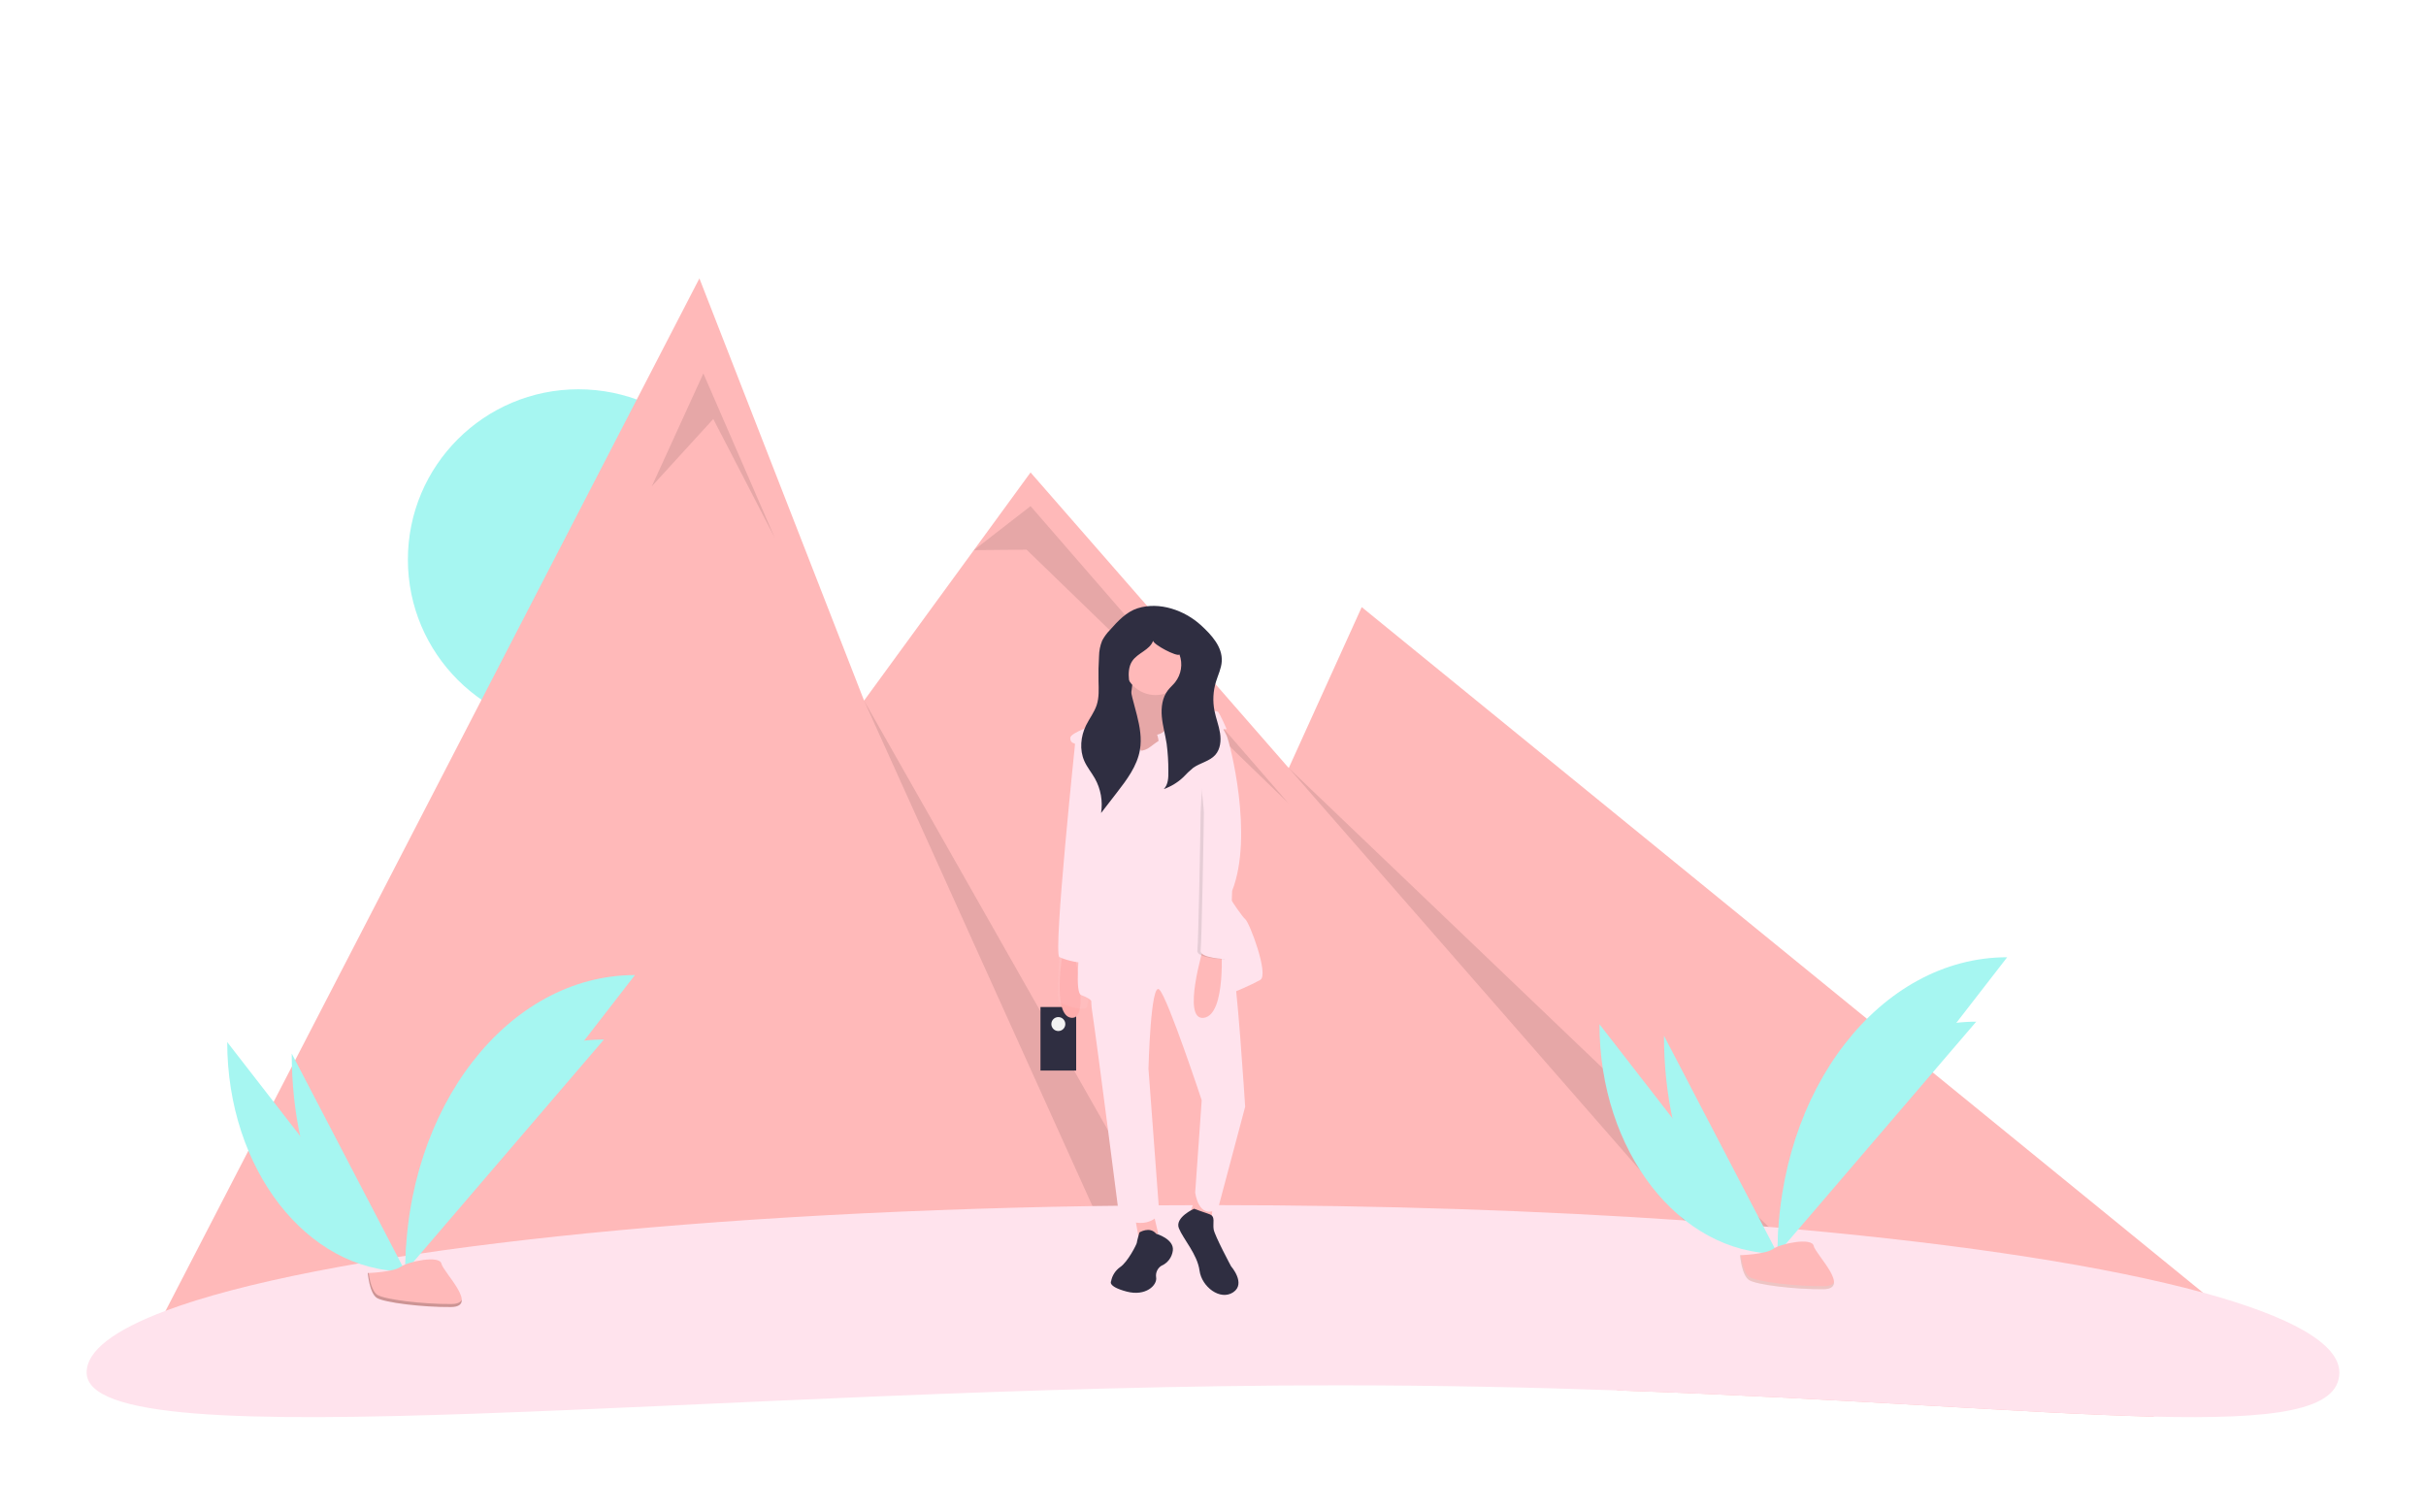 <svg width="252" height="157" viewBox="0 0 252 157" fill="none" xmlns="http://www.w3.org/2000/svg">
<g filter="url(#filter0_d)">
<g clip-path="url(#clip0)">
<path d="M60.084 61.81C69.868 61.81 77.799 53.891 77.799 44.122C77.799 34.353 69.868 26.434 60.084 26.434C50.301 26.434 42.37 34.353 42.37 44.122C42.37 53.891 50.301 61.81 60.084 61.81Z" fill="#A6F6F1"/>
<path d="M235.667 125.83C234.625 126.766 233.53 127.64 232.386 128.448C229.67 130.355 226.736 131.93 223.646 133.14C210.802 132.831 191.922 131.258 168.089 130.419C166.311 129.812 164.493 129.155 162.635 128.448C160.175 127.512 157.645 126.484 155.044 125.363C144.242 120.702 133.152 117.673 122.167 115.863C119.806 115.474 117.452 115.141 115.103 114.863C65.498 108.94 19.753 126.344 14.454 128.448H13.944L17.202 122.146L72.65 14.916L85.617 48.157L89.755 58.768L101.16 43.141L107.049 35.072L133.869 65.773L141.449 49.058L193.93 91.822L196.857 94.206L199.819 96.62L200.763 97.389L228.82 120.252L235.667 125.83Z" fill="#FFB9B9"/>
<path opacity="0.1" d="M67.706 36.512L73.062 24.788L80.477 41.859L74.092 29.519L67.706 36.512Z" fill="black"/>
<path opacity="0.1" d="M122.167 115.863C119.806 115.474 117.452 115.141 115.103 114.863L89.755 58.768L122.167 115.863Z" fill="black"/>
<path opacity="0.1" d="M101.16 43.141L107.049 38.569L133.827 69.42L106.637 43.093L101.16 43.141Z" fill="black"/>
<path opacity="0.1" d="M133.868 65.772L187.384 116.931L180.064 118.654L133.868 65.772Z" fill="black"/>
<path d="M243 128.551C243 132.535 236.211 133.442 223.646 133.14C210.802 132.831 191.922 131.258 168.089 130.419C159.075 130.102 149.351 129.888 138.977 129.888C74.359 129.888 9 138.15 9 128.551C9 126.289 11.909 124.129 17.202 122.146C32.898 116.268 69.56 111.963 113.48 111.27C115.478 111.237 117.491 111.213 119.518 111.198C121.664 111.18 123.825 111.171 126 111.172C143.461 111.172 160.031 111.739 174.913 112.757C174.961 112.761 175.006 112.765 175.053 112.768C176.248 112.85 177.431 112.935 178.603 113.023C179.882 113.119 181.147 113.219 182.399 113.321C182.656 113.341 182.914 113.362 183.169 113.385C183.355 113.399 183.54 113.415 183.723 113.432C184.061 113.459 184.399 113.487 184.733 113.518C184.744 113.518 184.756 113.519 184.768 113.52C185.382 113.574 185.991 113.627 186.597 113.681C186.661 113.687 186.725 113.693 186.789 113.697C204.39 115.291 218.937 117.556 228.82 120.252C237.863 122.718 243 125.544 243 128.551Z" fill="#FFE3ED"/>
<path d="M23.602 94.236C23.602 107.403 31.874 118.057 42.097 118.057L23.602 94.236Z" fill="#A6F6F1"/>
<path d="M42.097 118.057C42.097 104.742 51.329 93.969 62.737 93.969L42.097 118.057Z" fill="#A6F6F1"/>
<path d="M30.303 95.43C30.303 107.937 35.578 118.057 42.097 118.057L30.303 95.43Z" fill="#A6F6F1"/>
<path d="M42.097 118.057C42.097 101.044 52.768 87.277 65.954 87.277L42.097 118.057Z" fill="#A6F6F1"/>
<path d="M38.206 118.225C38.206 118.225 40.829 118.144 41.62 117.582C42.41 117.02 45.655 116.349 45.851 117.25C46.047 118.152 49.793 121.733 46.831 121.757C43.87 121.781 39.95 121.297 39.161 120.817C38.372 120.337 38.206 118.225 38.206 118.225Z" fill="#FFB9B9"/>
<path opacity="0.2" d="M46.884 121.444C43.923 121.467 40.003 120.983 39.214 120.503C38.613 120.138 38.374 118.826 38.294 118.221C38.238 118.224 38.206 118.225 38.206 118.225C38.206 118.225 38.372 120.337 39.161 120.817C39.95 121.297 43.87 121.781 46.831 121.757C47.686 121.75 47.981 121.447 47.965 120.997C47.846 121.269 47.52 121.438 46.884 121.444Z" fill="black"/>
<path d="M166.144 92.385C166.144 105.552 174.416 116.206 184.64 116.206L166.144 92.385Z" fill="#A6F6F1"/>
<path d="M184.64 116.206C184.64 102.891 193.871 92.118 205.28 92.118L184.64 116.206Z" fill="#A6F6F1"/>
<path d="M172.845 93.579C172.845 106.085 178.12 116.206 184.64 116.206L172.845 93.579Z" fill="#A6F6F1"/>
<path d="M184.64 116.206C184.64 99.193 195.31 85.426 208.496 85.426L184.64 116.206Z" fill="#A6F6F1"/>
<path d="M180.749 116.374C180.749 116.374 183.372 116.293 184.162 115.731C184.953 115.169 188.197 114.498 188.393 115.399C188.589 116.301 192.335 119.882 189.373 119.906C186.412 119.93 182.493 119.446 181.704 118.966C180.915 118.486 180.749 116.374 180.749 116.374Z" fill="#FFB9B9"/>
<path opacity="0.2" d="M189.426 119.592C186.465 119.616 182.545 119.132 181.757 118.652C181.156 118.287 180.916 116.975 180.836 116.37C180.781 116.373 180.749 116.374 180.749 116.374C180.749 116.374 180.915 118.486 181.704 118.966C182.493 119.446 186.412 119.93 189.373 119.906C190.228 119.899 190.524 119.596 190.507 119.146C190.389 119.418 190.063 119.587 189.426 119.592Z" fill="#A6F6F1"/>
<path d="M111.787 90.595H108.079V97.195H111.787V90.595Z" fill="#2F2E41"/>
<path d="M109.933 93.09C110.334 93.09 110.659 92.766 110.659 92.366C110.659 91.966 110.334 91.641 109.933 91.641C109.532 91.641 109.208 91.966 109.208 92.366C109.208 92.766 109.532 93.09 109.933 93.09Z" fill="#F2F2F2"/>
<path d="M110.383 84.956C110.383 84.956 109.254 91.491 111.285 91.716C113.317 91.942 111.511 84.73 111.511 84.73L110.383 84.956Z" fill="#FFACAC"/>
<path d="M111.737 62.645C111.737 62.645 109.367 85.068 110.044 85.406C110.721 85.744 112.527 86.195 112.865 85.857C113.204 85.519 114.558 71.66 114.558 71.66L113.542 64.448L111.737 62.645Z" fill="#FFE3ED"/>
<path opacity="0.1" d="M111.745 62.486C111.745 62.486 109.346 89.668 110.032 90.078C110.717 90.487 112.545 91.034 112.888 90.624C113.231 90.214 114.602 73.413 114.602 73.413L113.573 64.671L111.745 62.486Z" fill="#FFE3ED"/>
<path d="M123.191 52.561H116.081V60.223H123.191V52.561Z" fill="#2F2E41"/>
<path d="M117.718 55.998C117.718 55.998 117.492 60.955 115.912 61.293C114.332 61.631 117.379 67.378 117.379 67.378L122.119 66.927L123.247 60.166C123.247 60.166 120.652 59.716 121.555 56.223L117.718 55.998Z" fill="#FFB9B9"/>
<path opacity="0.1" d="M117.718 55.998C117.718 55.998 117.492 60.955 115.912 61.293C114.332 61.631 117.379 67.378 117.379 67.378L122.119 66.927L123.247 60.166C123.247 60.166 120.652 59.716 121.555 56.223L117.718 55.998Z" fill="black"/>
<path d="M117.943 112.674L118.282 114.59L120.313 114.139L119.862 112.223L117.943 112.674Z" fill="#FFB9B9"/>
<path d="M124.376 109.745L123.699 111.773L125.843 112.899L125.956 111.209L124.376 109.745Z" fill="#FFB9B9"/>
<path d="M115.574 79.322C115.574 79.322 112.865 87.209 113.43 90.927C113.994 94.646 116.251 112.336 116.251 112.336C116.251 112.336 118.846 114.026 120.426 112.111L119.298 97.012C119.298 97.012 119.523 87.885 120.426 88.787C121.329 89.688 124.827 100.28 124.827 100.28L124.15 109.857C124.15 109.857 124.489 112.787 126.52 111.547L129.341 100.956C129.341 100.956 128.438 86.758 127.987 86.195C127.536 85.632 124.601 79.096 124.601 79.096L115.574 79.322Z" fill="#FFE3ED"/>
<path d="M120.031 58.195C121.839 58.195 123.304 56.732 123.304 54.927C123.304 53.122 121.839 51.659 120.031 51.659C118.224 51.659 116.759 53.122 116.759 54.927C116.759 56.732 118.224 58.195 120.031 58.195Z" fill="#FFB9B9"/>
<path d="M116.702 62.983C116.702 62.983 117.943 64.786 119.523 63.547C121.103 62.307 122.006 62.195 122.006 62.195L123.924 63.322L123.473 67.716L124.15 79.885C124.15 79.885 115.912 80.561 115.461 79.66C115.009 78.758 116.025 74.927 116.025 74.927L114.558 66.702V62.983H116.702Z" fill="#FFE3ED"/>
<path d="M119.298 66.251C119.298 66.251 117.266 60.054 116.589 59.941C115.912 59.828 113.994 61.181 113.994 61.181C113.994 61.181 111.173 62.082 111.173 62.645C111.173 63.209 111.624 63.209 111.624 63.209L113.204 66.251C113.204 66.251 113.881 68.955 113.655 70.758C113.519 71.842 113.481 72.936 113.542 74.026C113.542 74.026 111.06 88.899 112.301 89.35C113.542 89.801 113.542 90.251 113.542 90.251C113.542 90.251 115.348 91.266 115.687 90.815C116.025 90.364 119.298 70.984 119.298 70.984C119.298 70.984 120.99 67.716 119.298 66.251Z" fill="#FFE3ED"/>
<path d="M119.749 66.251C119.749 66.251 120.765 63.885 120.2 62.307C120.2 62.307 120.765 62.195 120.99 61.857C121.216 61.519 120.99 59.828 121.555 59.716C122.119 59.603 126.294 59.716 126.52 59.941C126.746 60.166 127.423 61.744 127.423 61.744H127.084L124.602 65.8C124.602 65.8 125.843 73.463 125.617 74.702C125.391 75.941 128.89 81.124 129.341 81.463C129.793 81.801 131.824 87.209 130.921 87.772C130.018 88.336 122.119 91.942 121.78 90.139C121.442 88.336 119.072 77.519 119.072 77.519C119.072 77.519 118.959 71.547 119.298 70.082C119.636 68.617 119.749 66.251 119.749 66.251Z" fill="#FFE3ED"/>
<path d="M125.053 84.279C125.053 84.279 122.683 92.054 125.053 91.716C127.423 91.378 126.858 84.054 126.858 84.054L125.053 84.279Z" fill="#FFB9B9"/>
<path d="M120.093 114.143C120.093 114.143 121.964 114.677 121.83 115.878C121.788 116.227 121.655 116.558 121.444 116.839C121.233 117.121 120.951 117.341 120.627 117.479C120.431 117.606 120.277 117.787 120.182 118C120.087 118.213 120.056 118.449 120.093 118.68C120.226 119.48 119.023 120.681 117.019 120.148C115.014 119.614 115.415 119.08 115.415 119.08C115.524 118.488 115.86 117.962 116.351 117.612C117.153 117.079 118.088 115.21 118.088 115.077C118.088 114.944 118.355 114.01 118.355 114.01C118.355 114.01 119.424 113.342 120.093 114.143Z" fill="#2F2E41"/>
<path d="M124.037 111.547C124.037 111.547 122.006 112.449 122.457 113.576C122.909 114.702 124.376 116.28 124.601 117.97C124.827 119.66 126.746 121.125 128.1 120.224C129.454 119.322 127.874 117.519 127.874 117.519C127.874 117.519 126.181 114.364 126.068 113.688C125.956 113.012 126.294 112.336 125.617 112.111C124.94 111.885 124.037 111.547 124.037 111.547Z" fill="#2F2E41"/>
<path opacity="0.1" d="M127.028 62.927C127.028 62.927 126.746 61.631 127.084 62.42C127.423 63.209 129.905 72.786 127.648 78.533C127.648 78.533 127.423 85.632 127.197 85.632C126.971 85.632 124.263 85.519 124.376 84.73C124.489 83.942 124.714 71.209 124.714 70.42C124.714 69.631 125.109 64.505 125.109 64.505L127.028 62.927Z" fill="black"/>
<path d="M126.52 60.955C126.882 61.404 127.185 61.896 127.423 62.42C127.761 63.209 130.244 72.786 127.987 78.533C127.987 78.533 127.761 85.632 127.536 85.632C127.31 85.632 124.601 85.519 124.714 84.73C124.827 83.942 125.053 71.209 125.053 70.42C125.053 69.631 124.376 64.336 124.376 64.336L126.52 60.955Z" fill="#FFE3ED"/>
<path d="M118.186 49.174C117.002 49.544 116.118 50.51 115.294 51.436C114.974 51.763 114.702 52.135 114.487 52.539C114.278 53.054 114.167 53.605 114.161 54.161C114.106 55.023 114.089 55.886 114.108 56.751C114.127 57.579 114.178 58.428 113.923 59.217C113.677 59.979 113.163 60.623 112.811 61.343C112.249 62.491 112.119 63.884 112.638 65.052C112.924 65.695 113.386 66.242 113.732 66.855C114.342 67.946 114.569 69.211 114.374 70.446L115.999 68.345C117.04 66.998 118.114 65.58 118.407 63.904C118.831 61.474 117.533 59.094 117.277 56.641C117.205 55.956 117.229 55.218 117.617 54.649C118.19 53.81 119.435 53.514 119.779 52.558C119.829 52.958 122.229 54.233 122.518 53.985C122.696 54.464 122.748 54.98 122.668 55.485C122.589 55.99 122.381 56.465 122.065 56.867C121.832 57.155 121.547 57.398 121.32 57.69C120.733 58.448 120.6 59.469 120.683 60.424C120.766 61.378 121.041 62.305 121.186 63.252C121.309 64.194 121.368 65.144 121.362 66.095C121.373 66.753 121.355 67.487 120.892 67.957C121.65 67.691 122.343 67.267 122.924 66.713C123.239 66.371 123.577 66.05 123.937 65.755C124.664 65.231 125.649 65.076 126.242 64.405C126.771 63.805 126.855 62.926 126.731 62.137C126.607 61.348 126.303 60.596 126.151 59.812C125.958 58.814 126.012 57.785 126.308 56.812C126.524 56.106 126.868 55.426 126.91 54.689C126.996 53.185 125.835 51.928 124.719 50.915C123.047 49.398 120.457 48.465 118.186 49.174Z" fill="#2F2E41"/>
</g>
</g>
<defs>
<filter id="filter0_d" x="0" y="0" width="252" height="156.194" filterUnits="userSpaceOnUse" color-interpolation-filters="sRGB">
<feFlood flood-opacity="0" result="BackgroundImageFix"/>
<feColorMatrix in="SourceAlpha" type="matrix" values="0 0 0 0 0 0 0 0 0 0 0 0 0 0 0 0 0 0 127 0"/>
<feOffset dy="14"/>
<feGaussianBlur stdDeviation="4.5"/>
<feColorMatrix type="matrix" values="0 0 0 0 0 0 0 0 0 0 0 0 0 0 0 0 0 0 0.25 0"/>
<feBlend mode="normal" in2="BackgroundImageFix" result="effect1_dropShadow"/>
<feBlend mode="normal" in="SourceGraphic" in2="effect1_dropShadow" result="shape"/>
</filter>
<clipPath id="clip0">
<rect width="234" height="133.194" fill="white" transform="translate(9)"/>
</clipPath>
</defs>
</svg>
